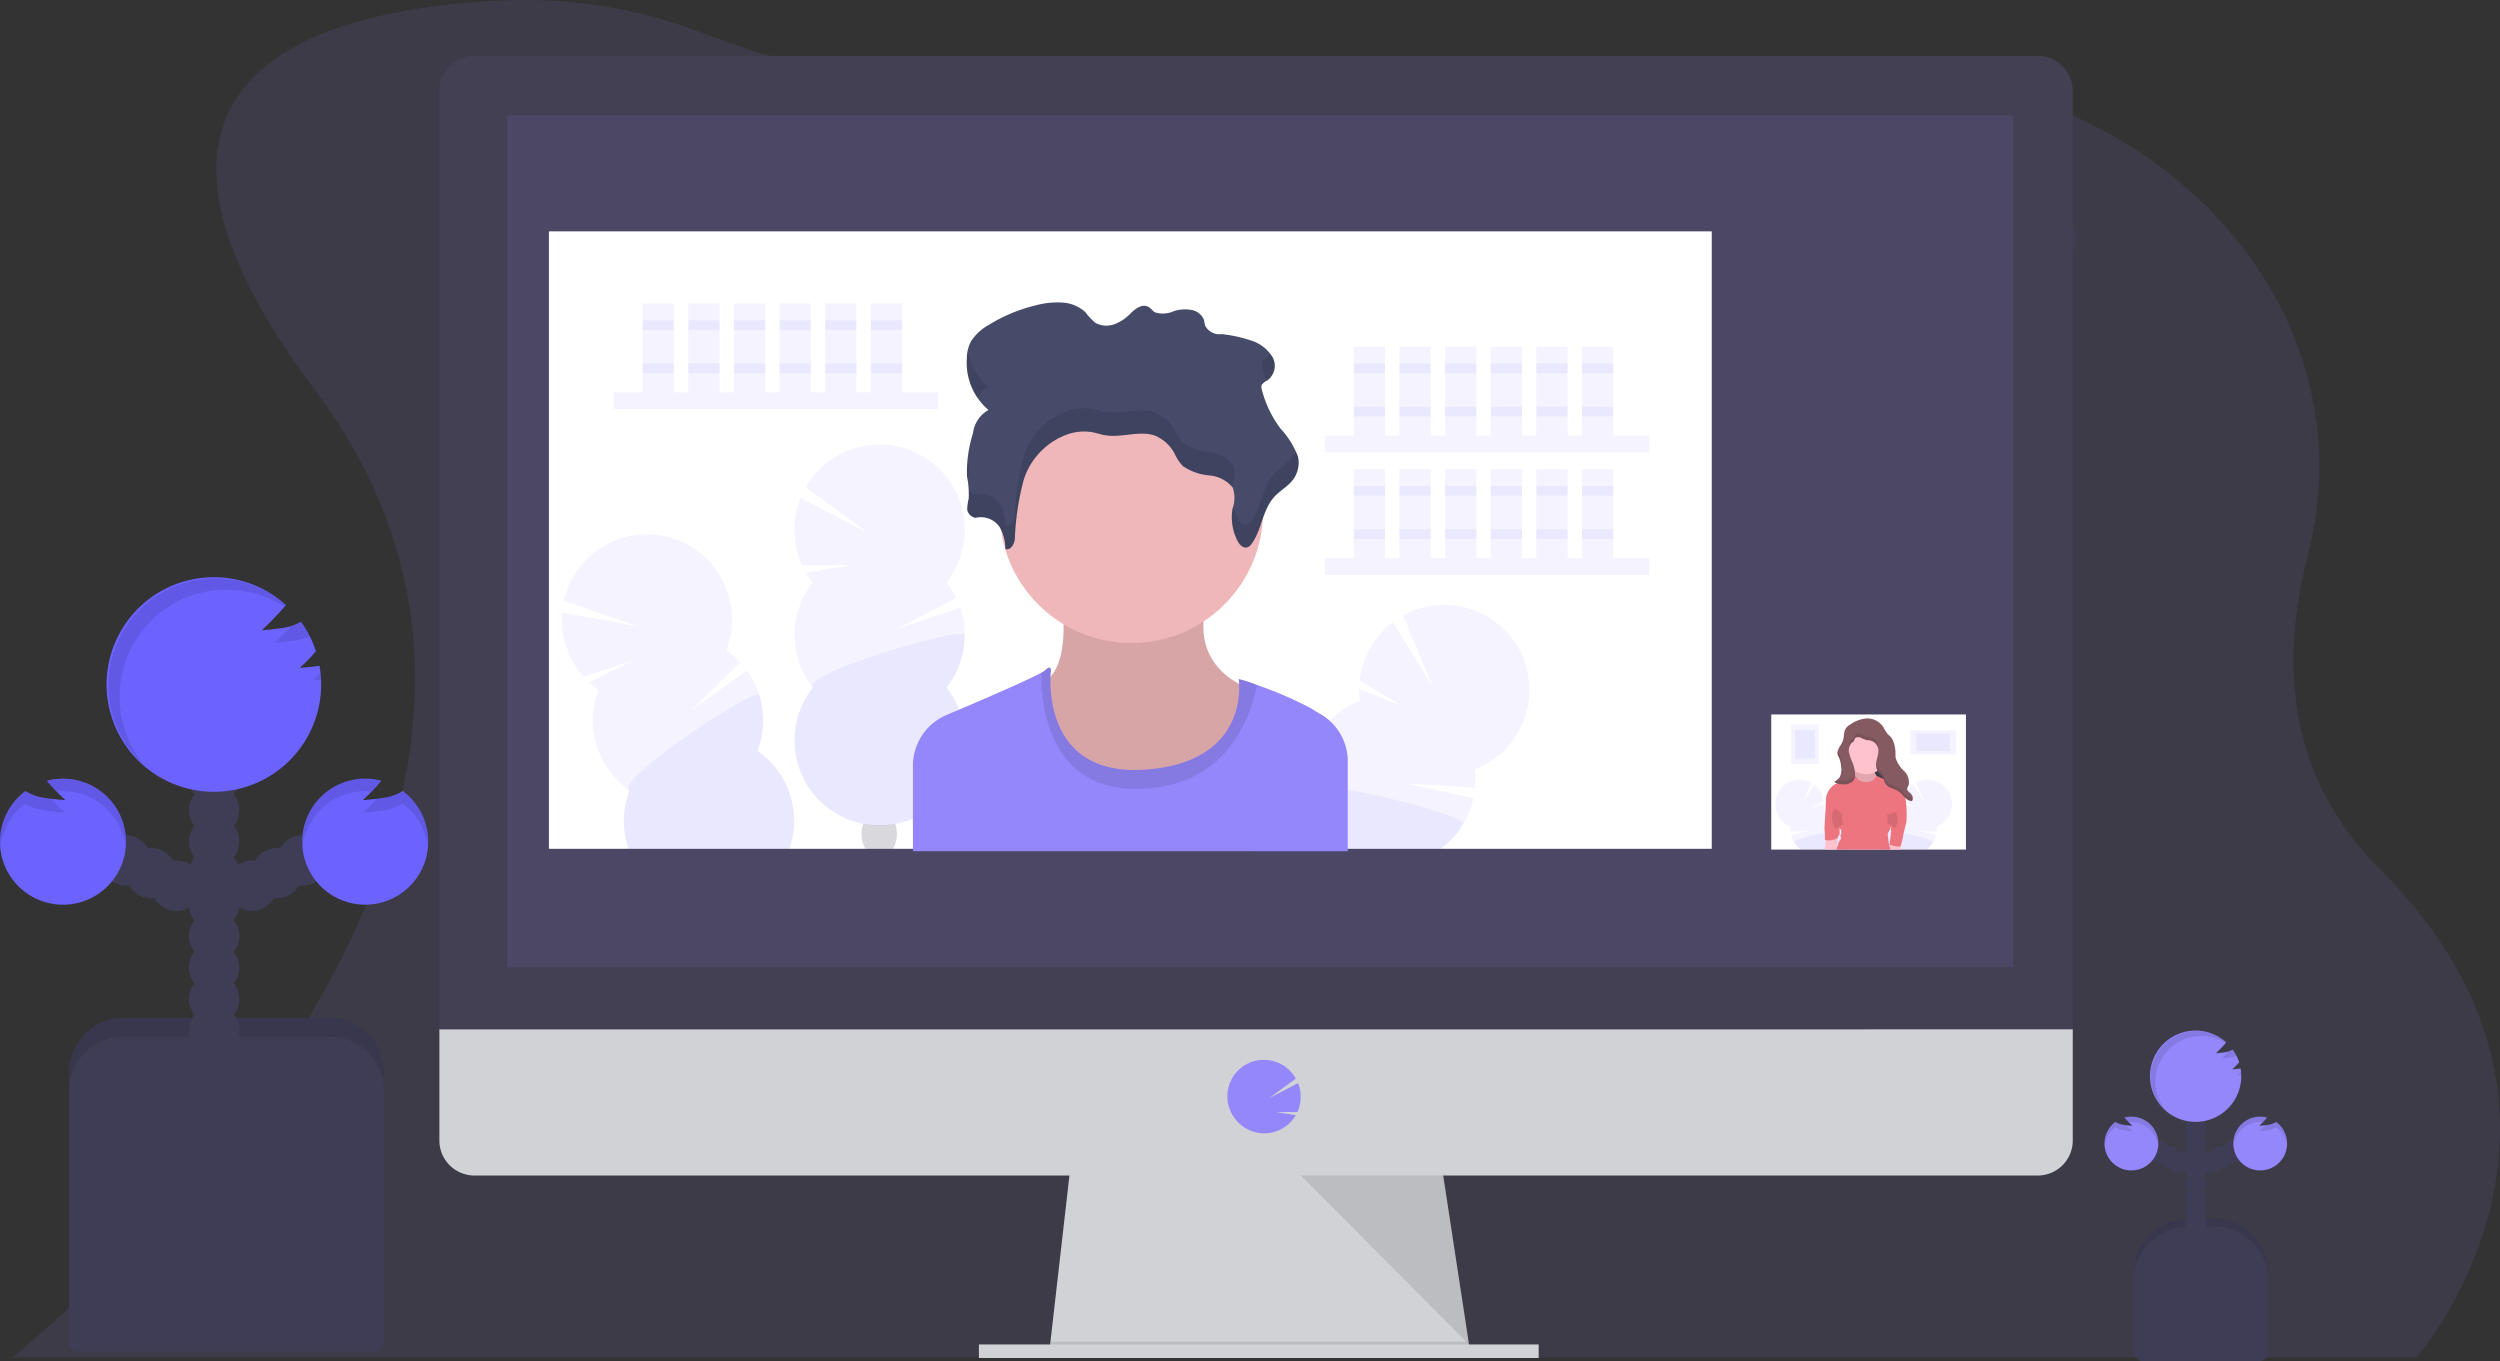 <svg xmlns="http://www.w3.org/2000/svg" width="254.189" height="138.396" viewBox="0 0 254.189 138.396">
  <rect x="0" y="0" width="254.189" height="138.396" fill="#333333" stroke="none"/>
  <g id="undraw_video_call_kxyp_1_" data-name="undraw_video_call_kxyp (1)" transform="translate(0 0)">
    <path id="Path_2389" data-name="Path 2389" d="M278.079,297.692a41.6,41.6,0,0,1-3.61,6.933,30.011,30.011,0,0,1-2.186,3l-.024.029H27.8l.044-.031c.22-.172,1.511-1.216,3.519-3,1.441-1.285,3.249-2.952,5.279-4.958,16.605-16.332,48.5-54.991,21.937-90.406-24.7-32.922,1.894-38.9,19.434-39.594A50.207,50.207,0,0,1,97.782,172.9a175.455,175.455,0,0,0,42.207,9.964q.95.108,1.918.207a184.816,184.816,0,0,0,30.747.557h0c.3-.015.6-.037.911-.059a182.954,182.954,0,0,0,30.074-4.654c.64-.156,1.271-.3,1.9-.44,32.913-7.615,63.255,18.339,55.671,47.671-2.807,10.846-2.094,22.412,7.259,31.765C283.767,273.182,281.9,288.219,278.079,297.692Z" transform="translate(-26.568 -169.628)" fill="#9486fb" opacity="0.1"/>
    <ellipse id="Ellipse_1289" data-name="Ellipse 1289" cx="3.091" cy="2.36" rx="3.091" ry="2.36" transform="translate(193.886 46.275) rotate(-60.79)" fill="#3f3d56"/>
    <ellipse id="Ellipse_1290" data-name="Ellipse 1290" cx="3.091" cy="2.36" rx="3.091" ry="2.36" transform="translate(195.729 42.978) rotate(-60.79)" fill="#3f3d56"/>
    <ellipse id="Ellipse_1291" data-name="Ellipse 1291" cx="3.091" cy="2.36" rx="3.091" ry="2.36" transform="translate(197.573 39.681) rotate(-60.79)" fill="#3f3d56"/>
    <ellipse id="Ellipse_1292" data-name="Ellipse 1292" cx="3.091" cy="2.36" rx="3.091" ry="2.36" transform="translate(199.415 36.382) rotate(-60.79)" fill="#3f3d56"/>
    <ellipse id="Ellipse_1293" data-name="Ellipse 1293" cx="3.091" cy="2.36" rx="3.091" ry="2.36" transform="translate(201.257 33.087) rotate(-60.79)" fill="#3f3d56"/>
    <ellipse id="Ellipse_1294" data-name="Ellipse 1294" cx="3.091" cy="2.36" rx="3.091" ry="2.36" transform="translate(203.101 29.789) rotate(-60.79)" fill="#3f3d56"/>
    <ellipse id="Ellipse_1295" data-name="Ellipse 1295" cx="3.091" cy="2.36" rx="3.091" ry="2.36" transform="translate(204.946 26.493) rotate(-60.79)" fill="#3f3d56"/>
    <path id="Path_2392" data-name="Path 2392" d="M991.889,631.77h2.664a5.5,5.5,0,0,1,5.5,5.5v8.163H986.39v-8.163A5.5,5.5,0,0,1,991.889,631.77Z" transform="translate(-769.418 -507.857)" fill="#3f3d56"/>
    <path id="Path_2393" data-name="Path 2393" d="M991.889,631.77h2.664a5.5,5.5,0,0,1,5.5,5.5v8.163H986.39v-8.163A5.5,5.5,0,0,1,991.889,631.77Z" transform="translate(-769.418 -507.857)" opacity="0.1"/>
    <circle id="Ellipse_1296" data-name="Ellipse 1296" cx="1.093" cy="1.093" r="1.093" transform="translate(222.165 124.734)" fill="#3f3d56"/>
    <circle id="Ellipse_1297" data-name="Ellipse 1297" cx="1.093" cy="1.093" r="1.093" transform="translate(222.165 123.368)" fill="#3f3d56"/>
    <circle id="Ellipse_1298" data-name="Ellipse 1298" cx="1.093" cy="1.093" r="1.093" transform="translate(222.165 122)" fill="#3f3d56"/>
    <circle id="Ellipse_1299" data-name="Ellipse 1299" cx="1.093" cy="1.093" r="1.093" transform="translate(222.165 120.634)" fill="#3f3d56"/>
    <circle id="Ellipse_1300" data-name="Ellipse 1300" cx="1.093" cy="1.093" r="1.093" transform="translate(222.165 119.268)" fill="#3f3d56"/>
    <circle id="Ellipse_1301" data-name="Ellipse 1301" cx="1.093" cy="1.093" r="1.093" transform="translate(222.165 117.902)" fill="#3f3d56"/>
    <circle id="Ellipse_1302" data-name="Ellipse 1302" cx="1.093" cy="1.093" r="1.093" transform="translate(222.165 116.536)" fill="#3f3d56"/>
    <circle id="Ellipse_1303" data-name="Ellipse 1303" cx="1.093" cy="1.093" r="1.093" transform="translate(223.804 117.081)" fill="#3f3d56"/>
    <circle id="Ellipse_1304" data-name="Ellipse 1304" cx="1.093" cy="1.093" r="1.093" transform="translate(224.897 116.536)" fill="#3f3d56"/>
    <circle id="Ellipse_1305" data-name="Ellipse 1305" cx="1.093" cy="1.093" r="1.093" transform="translate(225.99 115.988)" fill="#3f3d56"/>
    <circle id="Ellipse_1306" data-name="Ellipse 1306" cx="1.093" cy="1.093" r="1.093" transform="translate(222.165 115.17)" fill="#3f3d56"/>
    <circle id="Ellipse_1307" data-name="Ellipse 1307" cx="1.093" cy="1.093" r="1.093" transform="translate(222.165 113.804)" fill="#3f3d56"/>
    <circle id="Ellipse_1308" data-name="Ellipse 1308" cx="1.093" cy="1.093" r="1.093" transform="translate(222.165 112.436)" fill="#3f3d56"/>
    <circle id="Ellipse_1309" data-name="Ellipse 1309" cx="1.093" cy="1.093" r="1.093" transform="translate(222.165 111.07)" fill="#3f3d56"/>
    <path id="Path_2394" data-name="Path 2394" d="M1025.2,649.849q-.407.06-.818.086a6.283,6.283,0,0,0,.7-.721,4.619,4.619,0,0,0-.66-1.282,2.274,2.274,0,0,1-.88.279c-.271.04-.543.068-.816.086a14.562,14.562,0,0,0,1.045-1.1,4.641,4.641,0,1,0,1.524,3.434,4.549,4.549,0,0,0-.07-.8Z" transform="translate(-797.413 -541.21)" fill="#9486fb"/>
    <path id="Path_2395" data-name="Path 2395" d="M1058.883,686.3a2.153,2.153,0,0,1-.919.308c-.271.04-.543.068-.816.086a8.035,8.035,0,0,0,.809-.84,2.82,2.82,0,0,0-.7-.092,2.736,2.736,0,1,0,1.625.539Z" transform="translate(-827.442 -572.229)" fill="#9486fb"/>
    <circle id="Ellipse_1310" data-name="Ellipse 1310" cx="1.093" cy="1.093" r="1.093" transform="translate(220.524 117.081)" fill="#3f3d56"/>
    <circle id="Ellipse_1311" data-name="Ellipse 1311" cx="1.093" cy="1.093" r="1.093" transform="translate(219.431 116.536)" fill="#3f3d56"/>
    <circle id="Ellipse_1312" data-name="Ellipse 1312" cx="1.093" cy="1.093" r="1.093" transform="translate(218.34 115.988)" fill="#3f3d56"/>
    <path id="Path_2396" data-name="Path 2396" d="M996.078,686.3a2.153,2.153,0,0,0,.919.308c.271.04.543.068.816.086a8.011,8.011,0,0,1-.81-.84,2.822,2.822,0,0,1,.7-.092,2.736,2.736,0,1,1-1.626.539Z" transform="translate(-780.996 -572.229)" fill="#9486fb"/>
    <path id="Path_2397" data-name="Path 2397" d="M991.889,635.5h2.664a5.5,5.5,0,0,1,5.5,5.5v7.23a.933.933,0,0,1-.933.933h-11.8a.933.933,0,0,1-.933-.933V641A5.5,5.5,0,0,1,991.889,635.5Z" transform="translate(-769.418 -510.766)" fill="#3f3d56"/>
    <g id="Group_2477" data-name="Group 2477" transform="translate(218.676 104.846)" opacity="0.1">
      <path id="Path_2398" data-name="Path 2398" d="M1056.894,664.88a3.547,3.547,0,0,1-.354.334,3.543,3.543,0,0,0,.374-.033C1056.91,665.08,1056.905,664.979,1056.894,664.88Z" transform="translate(-1047.697 -660.787)"/>
      <path id="Path_2399" data-name="Path 2399" d="M1049.09,655.711c.273-.018.545-.046.816-.086a2.557,2.557,0,0,0,.71-.194,4.979,4.979,0,0,0-.383-.631,1.658,1.658,0,0,1-.44.187A6.515,6.515,0,0,1,1049.09,655.711Z" transform="translate(-1041.886 -652.925)"/>
      <path id="Path_2400" data-name="Path 2400" d="M1016.821,651.408a4.637,4.637,0,0,1,7.149-3.907l.07-.075a4.641,4.641,0,1,0-6.12,6.98A4.619,4.619,0,0,1,1016.821,651.408Z" transform="translate(-1016.34 -646.275)"/>
    </g>
    <g id="Group_2478" data-name="Group 2478" transform="translate(227.088 113.531)" opacity="0.1">
      <path id="Path_2401" data-name="Path 2401" d="M1066.48,689.128c.273-.02.545-.048.816-.088a2.15,2.15,0,0,0,.919-.306,2.724,2.724,0,0,1,1.1,1.936,2.565,2.565,0,0,0,.016-.29,2.726,2.726,0,0,0-1.1-2.2,2.152,2.152,0,0,1-.919.308l-.22.026A5.4,5.4,0,0,1,1066.48,689.128Z" transform="translate(-1063.862 -687.648)"/>
      <path id="Path_2402" data-name="Path 2402" d="M1057.312,686.305a1.253,1.253,0,0,1,.273.02c.143-.152.284-.315.427-.473a2.821,2.821,0,0,0-.7-.092,2.732,2.732,0,0,0-2.732,2.732,1.86,1.86,0,0,0,.013.273A2.734,2.734,0,0,1,1057.312,686.305Z" transform="translate(-1054.58 -685.76)"/>
    </g>
    <g id="Group_2479" data-name="Group 2479" transform="translate(213.958 113.531)" opacity="0.1">
      <path id="Path_2403" data-name="Path 2403" d="M997.741,689.128c-.273-.02-.546-.048-.816-.088a2.151,2.151,0,0,1-.919-.306,2.725,2.725,0,0,0-1.1,1.936,2.551,2.551,0,0,1-.015-.29,2.725,2.725,0,0,1,1.1-2.2,2.152,2.152,0,0,0,.919.308l.22.026A5.61,5.61,0,0,0,997.741,689.128Z" transform="translate(-994.89 -687.648)"/>
      <path id="Path_2404" data-name="Path 2404" d="M1004.869,686.305a1.253,1.253,0,0,0-.273.02c-.143-.152-.284-.315-.427-.473a2.822,2.822,0,0,1,.7-.092,2.732,2.732,0,0,1,2.732,2.732,1.869,1.869,0,0,1-.013.273A2.734,2.734,0,0,0,1004.869,686.305Z" transform="translate(-1002.129 -685.76)"/>
    </g>
    <path id="Path_2405" data-name="Path 2405" d="M37.5,539H58.515a5.5,5.5,0,0,1,5.5,5.5V571H32V544.5A5.5,5.5,0,0,1,37.5,539Z" transform="translate(-24.961 -435.493)" fill="#3f3d56"/>
    <path id="Path_2406" data-name="Path 2406" d="M37.5,539H58.515a5.5,5.5,0,0,1,5.5,5.5V571H32V544.5A5.5,5.5,0,0,1,37.5,539Z" transform="translate(-24.961 -435.493)" opacity="0.1"/>
    <circle id="Ellipse_1313" data-name="Ellipse 1313" cx="2.56" cy="2.56" r="2.56" transform="translate(19.21 105.419)" fill="#3f3d56"/>
    <circle id="Ellipse_1314" data-name="Ellipse 1314" cx="2.56" cy="2.56" r="2.56" transform="translate(19.21 102.218)" fill="#3f3d56"/>
    <circle id="Ellipse_1315" data-name="Ellipse 1315" cx="2.56" cy="2.56" r="2.56" transform="translate(19.21 99.016)" fill="#3f3d56"/>
    <circle id="Ellipse_1316" data-name="Ellipse 1316" cx="2.56" cy="2.56" r="2.56" transform="translate(19.21 95.815)" fill="#3f3d56"/>
    <circle id="Ellipse_1317" data-name="Ellipse 1317" cx="2.56" cy="2.56" r="2.56" transform="translate(19.21 92.612)" fill="#3f3d56"/>
    <circle id="Ellipse_1318" data-name="Ellipse 1318" cx="2.56" cy="2.56" r="2.56" transform="translate(19.21 89.412)" fill="#3f3d56"/>
    <circle id="Ellipse_1319" data-name="Ellipse 1319" cx="2.56" cy="2.56" r="2.56" transform="translate(19.21 86.211)" fill="#3f3d56"/>
    <circle id="Ellipse_1320" data-name="Ellipse 1320" cx="2.56" cy="2.56" r="2.56" transform="translate(23.05 87.492)" fill="#3f3d56"/>
    <circle id="Ellipse_1321" data-name="Ellipse 1321" cx="2.56" cy="2.56" r="2.56" transform="translate(25.611 86.211)" fill="#3f3d56"/>
    <circle id="Ellipse_1322" data-name="Ellipse 1322" cx="2.56" cy="2.56" r="2.56" transform="translate(28.173 84.929)" fill="#3f3d56"/>
    <circle id="Ellipse_1323" data-name="Ellipse 1323" cx="2.56" cy="2.56" r="2.56" transform="translate(19.21 83.009)" fill="#3f3d56"/>
    <circle id="Ellipse_1324" data-name="Ellipse 1324" cx="2.56" cy="2.56" r="2.56" transform="translate(19.21 79.808)" fill="#3f3d56"/>
    <circle id="Ellipse_1325" data-name="Ellipse 1325" cx="2.56" cy="2.56" r="2.56" transform="translate(19.21 76.606)" fill="#3f3d56"/>
    <circle id="Ellipse_1326" data-name="Ellipse 1326" cx="2.56" cy="2.56" r="2.56" transform="translate(19.21 73.405)" fill="#3f3d56"/>
    <path id="Path_2407" data-name="Path 2407" d="M93.018,445.464q-.952.139-1.914.2a14.91,14.91,0,0,0,1.648-1.692,10.855,10.855,0,0,0-1.527-3,5.222,5.222,0,0,1-2.05.66c-.634.092-1.274.161-1.914.2a34.511,34.511,0,0,0,2.448-2.552,10.908,10.908,0,1,0,3.407,6.172Z" transform="translate(-60.63 -377.758)" fill="#6c63ff"/>
    <path id="Path_2408" data-name="Path 2408" d="M172.086,530.821a5.042,5.042,0,0,1-2.153.717c-.636.095-1.274.161-1.914.2a18.017,18.017,0,0,0,1.9-1.966,6.407,6.407,0,1,0,2.171,1.045Z" transform="translate(-131.142 -450.388)" fill="#6c63ff"/>
    <circle id="Ellipse_1327" data-name="Ellipse 1327" cx="2.56" cy="2.56" r="2.56" transform="translate(15.367 87.492)" fill="#3f3d56"/>
    <circle id="Ellipse_1328" data-name="Ellipse 1328" cx="2.56" cy="2.56" r="2.56" transform="translate(12.806 86.211)" fill="#3f3d56"/>
    <circle id="Ellipse_1329" data-name="Ellipse 1329" cx="2.56" cy="2.56" r="2.56" transform="translate(10.246 84.929)" fill="#3f3d56"/>
    <path id="Path_2409" data-name="Path 2409" d="M24.8,530.821a5.041,5.041,0,0,0,2.156.717c.634.095,1.271.161,1.911.2a18.016,18.016,0,0,1-1.9-1.966,6.408,6.408,0,1,1-2.171,1.045Z" transform="translate(-22.207 -450.388)" fill="#6c63ff"/>
    <path id="Path_2410" data-name="Path 2410" d="M37.5,547.69H58.515a5.5,5.5,0,0,1,5.5,5.5v25.584a.933.933,0,0,1-.933.933H32.937a.933.933,0,0,1-.937-.933V553.189A5.5,5.5,0,0,1,37.5,547.69Z" transform="translate(-24.961 -442.271)" fill="#3f3d56"/>
    <g id="Group_2480" data-name="Group 2480" transform="translate(11.037 58.818)" opacity="0.1">
      <path id="Path_2411" data-name="Path 2411" d="M167.387,480.61a8.274,8.274,0,0,1-.827.783c.293-.02.587-.046.88-.075C167.429,481.081,167.413,480.843,167.387,480.61Z" transform="translate(-145.842 -471.023)"/>
      <path id="Path_2412" data-name="Path 2412" d="M149.1,459.167c.64-.044,1.278-.11,1.912-.2a6.1,6.1,0,0,0,1.667-.44,11.121,11.121,0,0,0-.9-1.483,3.778,3.778,0,0,1-1.025.44A15.22,15.22,0,0,1,149.1,459.167Z" transform="translate(-132.223 -452.637)"/>
      <path id="Path_2413" data-name="Path 2413" d="M73.5,449.052a10.864,10.864,0,0,1,16.75-9.153c.055-.057.11-.121.165-.176a10.874,10.874,0,1,0-14.336,16.355A10.825,10.825,0,0,1,73.5,449.052Z" transform="translate(-72.374 -437.025)"/>
    </g>
    <g id="Group_2481" data-name="Group 2481" transform="translate(30.729 79.172)" opacity="0.1">
      <path id="Path_2414" data-name="Path 2414" d="M189.85,537.492q.959-.062,1.914-.2a5.031,5.031,0,0,0,2.153-.717,6.392,6.392,0,0,1,2.565,4.533,6.693,6.693,0,0,0,.035-.675,6.379,6.379,0,0,0-2.593-5.138,5.042,5.042,0,0,1-2.153.717c-.169.024-.337.044-.5.064A12.672,12.672,0,0,1,189.85,537.492Z" transform="translate(-183.702 -534.03)"/>
      <path id="Path_2415" data-name="Path 2415" d="M168.3,530.836a6.174,6.174,0,0,1,.642.044c.334-.356.66-.735,1-1.1a6.379,6.379,0,0,0-8.04,6.183c0,.22.011.44.031.64A6.4,6.4,0,0,1,168.3,530.836Z" transform="translate(-161.9 -529.56)"/>
    </g>
    <g id="Group_2482" data-name="Group 2482" transform="translate(0 79.172)" opacity="0.1">
      <path id="Path_2416" data-name="Path 2416" d="M28.861,537.492q-.959-.062-1.911-.2a4.982,4.982,0,0,1-2.156-.717,6.392,6.392,0,0,0-2.558,4.533,6.7,6.7,0,0,1-.035-.675,6.379,6.379,0,0,1,2.6-5.138,5.041,5.041,0,0,0,2.156.717c.167.024.334.044.5.064a12.865,12.865,0,0,0,1.408,1.421Z" transform="translate(-22.2 -534.03)"/>
      <path id="Path_2417" data-name="Path 2417" d="M45.5,530.836a6.175,6.175,0,0,0-.642.044c-.334-.356-.66-.735-1-1.1a6.379,6.379,0,0,1,8.04,6.183,4.321,4.321,0,0,1-.031.64A6.4,6.4,0,0,0,45.5,530.836Z" transform="translate(-39.096 -529.56)"/>
    </g>
    <path id="Path_2418" data-name="Path 2418" d="M527.873,625.937l-42.893-.55.125-1.1,2.074-18.147h37.669l2.772,18.147.211,1.375Z" transform="translate(-378.301 -487.864)" fill="#d0d2d5"/>
    <path id="Path_2419" data-name="Path 2419" d="M527.831,690.015h-21.4l-21.447-.275.125-1.1H527.62Z" transform="translate(-378.301 -552.217)" opacity="0.1"/>
    <rect id="Rectangle_1773" data-name="Rectangle 1773" width="56.916" height="1.375" transform="translate(99.53 136.698)" fill="#d0d2d5"/>
    <path id="Path_2420" data-name="Path 2420" d="M391.374,199.049a3.581,3.581,0,0,0-3.561-3.6H228.863a3.581,3.581,0,0,0-3.563,3.6v96.345H391.374Z" transform="translate(-180.625 -189.77)" fill="#444053"/>
    <path id="Path_2421" data-name="Path 2421" d="M225.3,645.45v11.286a3.561,3.561,0,0,0,3.563,3.572H387.813a3.561,3.561,0,0,0,3.561-3.561v-11.3Z" transform="translate(-180.625 -540.786)" fill="#d0d2d5"/>
    <rect id="Rectangle_1774" data-name="Rectangle 1774" width="153.151" height="86.611" transform="translate(51.549 11.729)" fill="#9486fb" opacity="0.1"/>
    <path id="Path_2422" data-name="Path 2422" d="M593.292,667.01a3.715,3.715,0,0,0,2.921-1.417h0a3.983,3.983,0,0,0,.288-.425l-2.037-.334,2.2.015a3.7,3.7,0,0,0,.07-2.941l-2.954,1.54,2.725-2a3.711,3.711,0,1,0-6.13,4.135h0A3.711,3.711,0,0,0,593.292,667.01Z" transform="translate(-464.756 -551.778)" fill="#9486fb"/>
    <path id="Path_2423" data-name="Path 2423" d="M601.23,611.76l17.111,17.186-2.624-17.186Z" transform="translate(-468.98 -492.248)" opacity="0.1"/>
    <rect id="Rectangle_1775" data-name="Rectangle 1775" width="118.231" height="62.78" transform="translate(55.812 23.523)" fill="#fff"/>
    <rect id="Rectangle_1776" data-name="Rectangle 1776" width="32.977" height="1.709" transform="translate(62.406 39.889)" fill="#9486fb" opacity="0.1"/>
    <rect id="Rectangle_1777" data-name="Rectangle 1777" width="3.176" height="9.038" transform="translate(65.338 30.851)" fill="#9486fb" opacity="0.1"/>
    <rect id="Rectangle_1778" data-name="Rectangle 1778" width="3.176" height="9.038" transform="translate(69.98 30.851)" fill="#9486fb" opacity="0.1"/>
    <rect id="Rectangle_1779" data-name="Rectangle 1779" width="3.176" height="9.038" transform="translate(74.621 30.851)" fill="#9486fb" opacity="0.1"/>
    <rect id="Rectangle_1780" data-name="Rectangle 1780" width="3.176" height="9.038" transform="translate(79.262 30.851)" fill="#9486fb" opacity="0.1"/>
    <rect id="Rectangle_1781" data-name="Rectangle 1781" width="3.176" height="9.038" transform="translate(83.904 30.851)" fill="#9486fb" opacity="0.1"/>
    <rect id="Rectangle_1782" data-name="Rectangle 1782" width="3.176" height="9.038" transform="translate(88.545 30.851)" fill="#9486fb" opacity="0.1"/>
    <rect id="Rectangle_1783" data-name="Rectangle 1783" width="3.176" height="0.977" transform="translate(65.338 32.562)" fill="#9486fb" opacity="0.1"/>
    <rect id="Rectangle_1784" data-name="Rectangle 1784" width="3.176" height="0.977" transform="translate(69.98 32.562)" fill="#9486fb" opacity="0.1"/>
    <rect id="Rectangle_1785" data-name="Rectangle 1785" width="3.176" height="0.977" transform="translate(74.621 32.562)" fill="#9486fb" opacity="0.1"/>
    <rect id="Rectangle_1786" data-name="Rectangle 1786" width="3.176" height="0.977" transform="translate(79.262 32.562)" fill="#9486fb" opacity="0.1"/>
    <rect id="Rectangle_1787" data-name="Rectangle 1787" width="3.176" height="0.977" transform="translate(83.904 32.562)" fill="#9486fb" opacity="0.1"/>
    <rect id="Rectangle_1788" data-name="Rectangle 1788" width="3.176" height="0.977" transform="translate(88.545 32.562)" fill="#9486fb" opacity="0.1"/>
    <rect id="Rectangle_1789" data-name="Rectangle 1789" width="3.176" height="0.977" transform="translate(65.338 36.959)" fill="#9486fb" opacity="0.1"/>
    <rect id="Rectangle_1790" data-name="Rectangle 1790" width="3.176" height="0.977" transform="translate(69.98 36.959)" fill="#9486fb" opacity="0.1"/>
    <rect id="Rectangle_1791" data-name="Rectangle 1791" width="3.176" height="0.977" transform="translate(74.621 36.959)" fill="#9486fb" opacity="0.1"/>
    <rect id="Rectangle_1792" data-name="Rectangle 1792" width="3.176" height="0.977" transform="translate(79.262 36.959)" fill="#9486fb" opacity="0.1"/>
    <rect id="Rectangle_1793" data-name="Rectangle 1793" width="3.176" height="0.977" transform="translate(83.904 36.959)" fill="#9486fb" opacity="0.1"/>
    <rect id="Rectangle_1794" data-name="Rectangle 1794" width="3.176" height="0.977" transform="translate(88.545 36.959)" fill="#9486fb" opacity="0.1"/>
    <rect id="Rectangle_1795" data-name="Rectangle 1795" width="32.977" height="1.709" transform="translate(134.713 44.286)" fill="#9486fb" opacity="0.1"/>
    <rect id="Rectangle_1796" data-name="Rectangle 1796" width="3.176" height="9.038" transform="translate(137.645 35.248)" fill="#9486fb" opacity="0.1"/>
    <rect id="Rectangle_1797" data-name="Rectangle 1797" width="3.176" height="9.038" transform="translate(142.287 35.248)" fill="#9486fb" opacity="0.1"/>
    <rect id="Rectangle_1798" data-name="Rectangle 1798" width="3.176" height="9.038" transform="translate(146.928 35.248)" fill="#9486fb" opacity="0.1"/>
    <rect id="Rectangle_1799" data-name="Rectangle 1799" width="3.176" height="9.038" transform="translate(151.569 35.248)" fill="#9486fb" opacity="0.1"/>
    <rect id="Rectangle_1800" data-name="Rectangle 1800" width="3.176" height="9.038" transform="translate(156.211 35.248)" fill="#9486fb" opacity="0.1"/>
    <rect id="Rectangle_1801" data-name="Rectangle 1801" width="3.176" height="9.038" transform="translate(160.852 35.248)" fill="#9486fb" opacity="0.1"/>
    <rect id="Rectangle_1802" data-name="Rectangle 1802" width="3.176" height="0.977" transform="translate(137.645 36.959)" fill="#9486fb" opacity="0.1"/>
    <rect id="Rectangle_1803" data-name="Rectangle 1803" width="3.176" height="0.977" transform="translate(142.287 36.959)" fill="#9486fb" opacity="0.1"/>
    <rect id="Rectangle_1804" data-name="Rectangle 1804" width="3.176" height="0.977" transform="translate(146.928 36.959)" fill="#9486fb" opacity="0.1"/>
    <rect id="Rectangle_1805" data-name="Rectangle 1805" width="3.176" height="0.977" transform="translate(151.569 36.959)" fill="#9486fb" opacity="0.1"/>
    <rect id="Rectangle_1806" data-name="Rectangle 1806" width="3.176" height="0.977" transform="translate(156.211 36.959)" fill="#9486fb" opacity="0.1"/>
    <rect id="Rectangle_1807" data-name="Rectangle 1807" width="3.176" height="0.977" transform="translate(160.852 36.959)" fill="#9486fb" opacity="0.1"/>
    <rect id="Rectangle_1808" data-name="Rectangle 1808" width="3.176" height="0.977" transform="translate(137.645 41.356)" fill="#9486fb" opacity="0.1"/>
    <rect id="Rectangle_1809" data-name="Rectangle 1809" width="3.176" height="0.977" transform="translate(142.287 41.356)" fill="#9486fb" opacity="0.1"/>
    <rect id="Rectangle_1810" data-name="Rectangle 1810" width="3.176" height="0.977" transform="translate(146.928 41.356)" fill="#9486fb" opacity="0.1"/>
    <rect id="Rectangle_1811" data-name="Rectangle 1811" width="3.176" height="0.977" transform="translate(151.569 41.356)" fill="#9486fb" opacity="0.1"/>
    <rect id="Rectangle_1812" data-name="Rectangle 1812" width="3.176" height="0.977" transform="translate(156.211 41.356)" fill="#9486fb" opacity="0.1"/>
    <rect id="Rectangle_1813" data-name="Rectangle 1813" width="3.176" height="0.977" transform="translate(160.852 41.356)" fill="#9486fb" opacity="0.1"/>
    <rect id="Rectangle_1814" data-name="Rectangle 1814" width="32.977" height="1.709" transform="translate(134.713 56.745)" fill="#9486fb" opacity="0.1"/>
    <rect id="Rectangle_1815" data-name="Rectangle 1815" width="3.176" height="9.038" transform="translate(137.645 47.706)" fill="#9486fb" opacity="0.1"/>
    <rect id="Rectangle_1816" data-name="Rectangle 1816" width="3.176" height="9.038" transform="translate(142.287 47.706)" fill="#9486fb" opacity="0.1"/>
    <rect id="Rectangle_1817" data-name="Rectangle 1817" width="3.176" height="9.038" transform="translate(146.928 47.706)" fill="#9486fb" opacity="0.1"/>
    <rect id="Rectangle_1818" data-name="Rectangle 1818" width="3.176" height="9.038" transform="translate(151.569 47.706)" fill="#9486fb" opacity="0.1"/>
    <rect id="Rectangle_1819" data-name="Rectangle 1819" width="3.176" height="9.038" transform="translate(156.211 47.706)" fill="#9486fb" opacity="0.1"/>
    <rect id="Rectangle_1820" data-name="Rectangle 1820" width="3.176" height="9.038" transform="translate(160.852 47.706)" fill="#9486fb" opacity="0.1"/>
    <rect id="Rectangle_1821" data-name="Rectangle 1821" width="3.176" height="0.977" transform="translate(137.645 49.416)" fill="#9486fb" opacity="0.1"/>
    <rect id="Rectangle_1822" data-name="Rectangle 1822" width="3.176" height="0.977" transform="translate(142.287 49.416)" fill="#9486fb" opacity="0.1"/>
    <rect id="Rectangle_1823" data-name="Rectangle 1823" width="3.176" height="0.977" transform="translate(146.928 49.416)" fill="#9486fb" opacity="0.1"/>
    <rect id="Rectangle_1824" data-name="Rectangle 1824" width="3.176" height="0.977" transform="translate(151.569 49.416)" fill="#9486fb" opacity="0.1"/>
    <rect id="Rectangle_1825" data-name="Rectangle 1825" width="3.176" height="0.977" transform="translate(156.211 49.416)" fill="#9486fb" opacity="0.1"/>
    <rect id="Rectangle_1826" data-name="Rectangle 1826" width="3.176" height="0.977" transform="translate(160.852 49.416)" fill="#9486fb" opacity="0.1"/>
    <rect id="Rectangle_1827" data-name="Rectangle 1827" width="3.176" height="0.977" transform="translate(137.645 53.813)" fill="#9486fb" opacity="0.1"/>
    <rect id="Rectangle_1828" data-name="Rectangle 1828" width="3.176" height="0.977" transform="translate(142.287 53.813)" fill="#9486fb" opacity="0.1"/>
    <rect id="Rectangle_1829" data-name="Rectangle 1829" width="3.176" height="0.977" transform="translate(146.928 53.813)" fill="#9486fb" opacity="0.1"/>
    <rect id="Rectangle_1830" data-name="Rectangle 1830" width="3.176" height="0.977" transform="translate(151.569 53.813)" fill="#9486fb" opacity="0.1"/>
    <rect id="Rectangle_1831" data-name="Rectangle 1831" width="3.176" height="0.977" transform="translate(156.211 53.813)" fill="#9486fb" opacity="0.1"/>
    <rect id="Rectangle_1832" data-name="Rectangle 1832" width="3.176" height="0.977" transform="translate(160.852 53.813)" fill="#9486fb" opacity="0.1"/>
    <path id="Path_2424" data-name="Path 2424" d="M391.261,389.14a8.7,8.7,0,0,1-.673-.99l4.749-.779-5.145.042a8.674,8.674,0,0,1-.165-6.859l6.889,3.574-6.353-4.67a8.656,8.656,0,1,1,14.3,9.678,8.651,8.651,0,0,1,.992,1.575l-6.159,3.2,6.57-2.2a8.651,8.651,0,0,1-1.395,8.126,8.656,8.656,0,1,1-13.6,0,8.656,8.656,0,0,1,0-10.7Z" transform="translate(-308.628 -329.921)" fill="#9486fb" opacity="0.1"/>
    <path id="Path_2425" data-name="Path 2425" d="M406.745,462.727a8.618,8.618,0,0,1-1.852,5.35,8.656,8.656,0,1,1-13.6,0C390.129,466.605,406.745,461.755,406.745,462.727Z" transform="translate(-308.656 -398.156)" fill="#9486fb" opacity="0.1"/>
    <path id="Path_2426" data-name="Path 2426" d="M423.633,552.906c.015.024.026.048.042.073h-2.939c.015-.024.026-.048.042-.073a2.861,2.861,0,0,1-.378-1.447,2.979,2.979,0,0,1,.178-1.018h0c.163.026.365.055.6.079a10.318,10.318,0,0,0,2.05,0c.194-.02.4-.048.6-.079,0,.005,0,.01,0,.015a2.936,2.936,0,0,1,.174,1A2.86,2.86,0,0,1,423.633,552.906Z" transform="translate(-332.809 -466.675)" fill="#3f3d56" opacity="0.2"/>
    <path id="Path_2427" data-name="Path 2427" d="M305.009,448.628H288.665c-.037-.095-.07-.194-.1-.29a8.6,8.6,0,0,1,.191-5.657,8.654,8.654,0,0,1-3.159-10.226,8.954,8.954,0,0,1-.937-.748l4.307-2.147-4.894,1.553a8.664,8.664,0,0,1-2.182-6.507l7.637,1.379-7.448-2.587a8.656,8.656,0,1,1,16.515,5.035,8.814,8.814,0,0,1,1.41,1.216l-4.945,4.879,5.629-4.047a8.658,8.658,0,0,1,1.065,8.178A8.658,8.658,0,0,1,305.009,448.628Z" transform="translate(-224.746 -362.32)" fill="#9486fb" opacity="0.1"/>
    <path id="Path_2428" data-name="Path 2428" d="M327.407,506.362H311.063c-.037-.095-.07-.194-.1-.29a8.6,8.6,0,0,1,.191-5.658c-1.54-1.067,12.9-10.6,13.2-9.678a8.638,8.638,0,0,1-.191,5.66,8.658,8.658,0,0,1,3.245,9.967Z" transform="translate(-247.144 -420.054)" fill="#9486fb" opacity="0.1"/>
    <path id="Path_2429" data-name="Path 2429" d="M628.352,462.269a8.614,8.614,0,0,1-4.333,3.643,8.93,8.93,0,0,1,.037,1.863l-6.933-.416,6.771,1.48A8.676,8.676,0,0,1,620.552,474h-9.437v.244H601.51c.02-.084.04-.165.062-.244a8.686,8.686,0,0,1,5.279-5.875,8.662,8.662,0,0,1,5.5-9.186,8.663,8.663,0,0,1-.073-1.194l4.476,1.76-4.426-2.6a8.676,8.676,0,0,1,3.368-5.97l4.078,6.6-3.055-7.259a8.653,8.653,0,0,1,11.632,12.006Z" transform="translate(-474.082 -387.687)" fill="#9486fb" opacity="0.1"/>
    <path id="Path_2430" data-name="Path 2430" d="M622.86,537a8.53,8.53,0,0,1-2.307,2.541h-9.437v.244H601.51c.02-.084.04-.165.062-.244a8.687,8.687,0,0,1,5.279-5.875c-.081-.631,1.784-.545,4.267-.128C615.973,534.354,623.19,536.451,622.86,537Z" transform="translate(-474.082 -453.235)" fill="#9486fb" opacity="0.1"/>
    <path id="Path_2431" data-name="Path 2431" d="M504.906,443.736s1.177,6.416-1.463,8.508,2.23,14.645,10.321,13.183,11.368-12,11.368-12-8.09-1.672-5.092-10.18Z" transform="translate(-397.024 -383.063)" fill="#efb7b9"/>
    <path id="Path_2432" data-name="Path 2432" d="M504.906,443.736s1.177,6.416-1.463,8.508,2.23,14.645,10.321,13.183,11.368-12,11.368-12-8.09-1.672-5.092-10.18Z" transform="translate(-397.024 -383.063)" opacity="0.1"/>
    <circle id="Ellipse_1330" data-name="Ellipse 1330" cx="13.389" cy="13.389" r="13.389" transform="translate(101.642 38.602)" fill="#efb7b9"/>
    <path id="Path_2433" data-name="Path 2433" d="M488.393,487.764v9.1H444.18V488.18a5.611,5.611,0,0,1,3.423-5.165l1.269-.539c3.207-1.366,7.1-3.062,8.376-3.768a2.1,2.1,0,0,0,.392-.253c.7-.7.559.209.559.209s-.02.172-.033.471c-.075,2.048.22,10.1,9.656,9.432,9.208-.66,9.612-6.872,9.529-8.7a4.538,4.538,0,0,0-.044-.506,12.625,12.625,0,0,1,1.865.607,38.825,38.825,0,0,1,5.528,2.393c.238.165.526.341.838.515a5.578,5.578,0,0,1,2.86,4.888Z" transform="translate(-351.359 -410.318)" fill="#9486fb"/>
    <path id="Path_2434" data-name="Path 2434" d="M525.484,479.992c-.779,3.612-3.225,10.378-12.048,10.558-9.395.185-9.936-9.159-9.879-11.81a2.033,2.033,0,0,0,.394-.255c.7-.7.559.209.559.209s-1.186,10.671,9.623,9.9,9.485-9.206,9.485-9.206A11.027,11.027,0,0,1,525.484,479.992Z" transform="translate(-397.673 -410.341)" opacity="0.1"/>
    <path id="Path_2435" data-name="Path 2435" d="M469.959,331.345a2.315,2.315,0,0,1,2.42.88,4.326,4.326,0,0,1,.618,2.3c.583.123.911-.537.963-1.032a26.83,26.83,0,0,1,.911-6.042,7.23,7.23,0,0,1,4.448-4.6,5.139,5.139,0,0,1,2.42-.231c.482.081.937.249,1.419.328,1.665.275,3.48-.515,5.044.035a3.975,3.975,0,0,1,2.059,1.945,4.243,4.243,0,0,0,.8,1.164,5.592,5.592,0,0,0,2.657.937,3.433,3.433,0,0,1,2.4,1.243,3.24,3.24,0,0,1-.026,2.151,5.253,5.253,0,0,0,.543,3.321c.176.334.532.713.952.6a.84.84,0,0,0,.455-.37c1.1-1.54,1.065-3.537,2.435-4.912.46-.46,1.051-.821,1.5-1.289a2.9,2.9,0,0,0,.776-2.64,8.708,8.708,0,0,0-1.775-2.86,11.219,11.219,0,0,1-1.9-3.948.7.7,0,0,1,0-.515,1.38,1.38,0,0,1,.486-.4,1.839,1.839,0,0,0,.631-2.349A3.877,3.877,0,0,0,498,313.321a14.56,14.56,0,0,0-3-.66,1.632,1.632,0,0,1-1.672-.825c-.092-.24-.092-.5-.187-.739a1.694,1.694,0,0,0-1.274-.9,3.74,3.74,0,0,0-1.72.121,2.686,2.686,0,0,1-1.92.136c-.29-.165-.453-.464-.765-.6-.634-.271-1.3.275-1.76.726a4.333,4.333,0,0,1-1.59,1.067,2.361,2.361,0,0,1-1.966-.13,6.2,6.2,0,0,1-1.01-1.084,3.8,3.8,0,0,0-2.389-.979,8.444,8.444,0,0,0-2.7.295,16.33,16.33,0,0,0-4.74,1.98,5.09,5.09,0,0,0-1.817,1.689,3.834,3.834,0,0,0-.409,1.742,6.294,6.294,0,0,0,2.2,5.218,3.1,3.1,0,0,0-1.571,2.349,12.885,12.885,0,0,0-.609,4.4,9.666,9.666,0,0,1,.167,2.285,4.939,4.939,0,0,0-.15,1.1A1.051,1.051,0,0,0,469.959,331.345Z" transform="translate(-370.776 -278.692)" fill="#454b69"/>
    <g id="Group_2483" data-name="Group 2483" transform="translate(98.298 35.624)" opacity="0.1">
      <path id="Path_2436" data-name="Path 2436" d="M598.133,378.18a3.155,3.155,0,0,1-.578.851c-.44.469-1.038.829-1.5,1.291-1.37,1.373-1.342,3.376-2.435,4.912a.836.836,0,0,1-.455.367c-.42.108-.776-.271-.952-.6a5.343,5.343,0,0,1-.477-1.287q-.035.167-.066.337a5.252,5.252,0,0,0,.543,3.321c.176.334.532.713.952.6a.84.84,0,0,0,.455-.37c1.1-1.54,1.065-3.537,2.435-4.912.46-.46,1.051-.82,1.5-1.289a2.9,2.9,0,0,0,.776-2.64A3.168,3.168,0,0,0,598.133,378.18Z" transform="translate(-564.65 -367.93)"/>
      <path id="Path_2437" data-name="Path 2437" d="M605.813,333.674a1.35,1.35,0,0,0-.486.4.7.7,0,0,0,0,.515,10.739,10.739,0,0,0,.486,1.463h0a1.839,1.839,0,0,0,.622-2.373,2.4,2.4,0,0,0-.22-.374A1.834,1.834,0,0,1,605.813,333.674Z" transform="translate(-575.32 -332.922)"/>
      <path id="Path_2438" data-name="Path 2438" d="M471.287,335.3a5.972,5.972,0,0,1-2.1-3.717,5.282,5.282,0,0,0-.1.88,6.693,6.693,0,0,0,1.056,3.959A2.25,2.25,0,0,1,471.287,335.3Z" transform="translate(-469.081 -331.58)"/>
      <path id="Path_2439" data-name="Path 2439" d="M496.255,366.2a3.241,3.241,0,0,0,.026-2.151,3.42,3.42,0,0,0-2.4-1.243,5.577,5.577,0,0,1-2.657-.937,4.244,4.244,0,0,1-.8-1.164,3.943,3.943,0,0,0-2.059-1.945c-1.564-.55-3.379.24-5.044-.035-.482-.079-.937-.246-1.419-.328a5.139,5.139,0,0,0-2.42.22,7.22,7.22,0,0,0-4.448,4.6,26.619,26.619,0,0,0-.911,6.042c-.053.495-.381,1.155-.963,1.032a4.366,4.366,0,0,0-.618-2.3,2.3,2.3,0,0,0-2.42-.88,1.166,1.166,0,0,1-.677-.44,3.7,3.7,0,0,1-.013.88,4.939,4.939,0,0,0-.15,1.1,1.051,1.051,0,0,0,.836.831,2.315,2.315,0,0,1,2.42.88,4.326,4.326,0,0,1,.618,2.3c.583.123.911-.537.963-1.032a26.828,26.828,0,0,1,.911-6.042,7.229,7.229,0,0,1,4.448-4.6,5.138,5.138,0,0,1,2.42-.231c.482.081.937.249,1.419.328,1.665.275,3.48-.515,5.044.035a3.975,3.975,0,0,1,2.059,1.944,4.244,4.244,0,0,0,.8,1.164,5.592,5.592,0,0,0,2.657.937,3.529,3.529,0,0,1,2.351,1.168C496.24,366.3,496.247,366.251,496.255,366.2Z" transform="translate(-469.235 -352.457)"/>
      <path id="Path_2440" data-name="Path 2440" d="M469.305,383.2a6.186,6.186,0,0,0-.106-1.786,7.961,7.961,0,0,0-.062,1.872c.013.161.035.319.057.479C469.222,383.572,469.27,383.385,469.305,383.2Z" transform="translate(-469.103 -370.449)"/>
    </g>
    <rect id="Rectangle_1833" data-name="Rectangle 1833" width="19.797" height="13.737" transform="translate(180.092 72.644)" fill="#fff"/>
    <path id="Path_2441" data-name="Path 2441" d="M895.827,533.823a2.444,2.444,0,0,1-1.234,1.036,2.511,2.511,0,0,1,.011.53l-1.98-.119,1.927.422a2.48,2.48,0,0,1-.95,1.465h-2.679v.07H888.19a.106.106,0,0,1,.018-.07,2.421,2.421,0,0,1,.268-.636,7.048,7.048,0,0,0,2.8-3.649,2.191,2.191,0,0,1-.02-.339l1.274.5-1.26-.739a2.459,2.459,0,0,1,.961-1.7l1.159,1.878-.869-2.068a2.464,2.464,0,0,1,3.3,3.416Z" transform="translate(-697.702 -450.814)" fill="#9486fb" opacity="0.1"/>
    <path id="Path_2442" data-name="Path 2442" d="M894.263,555.083a2.42,2.42,0,0,1-.66.722h-2.681v.07H888.19a.106.106,0,0,1,.018-.07,2.421,2.421,0,0,1,.268-.636,2.451,2.451,0,0,1,1.232-1.036c-.022-.178.508-.154,1.214-.035C892.3,554.331,894.358,554.927,894.263,555.083Z" transform="translate(-697.702 -469.454)" fill="#9486fb" opacity="0.1"/>
    <path id="Path_2443" data-name="Path 2443" d="M843.2,533.823a2.444,2.444,0,0,0,1.234,1.036,2.519,2.519,0,0,0-.011.53l1.98-.119-1.927.422a2.479,2.479,0,0,0,.95,1.465h2.686v.07h2.734a.419.419,0,0,0-.018-.07,2.579,2.579,0,0,0-.268-.636,7.032,7.032,0,0,1-2.8-3.649,2.506,2.506,0,0,0,.022-.339l-1.274.5,1.258-.739a2.459,2.459,0,0,0-.961-1.7l-1.159,1.878.869-2.068a2.464,2.464,0,0,0-3.3,3.416Z" transform="translate(-662.355 -450.814)" fill="#9486fb" opacity="0.1"/>
    <path id="Path_2444" data-name="Path 2444" d="M851.447,555.083a2.419,2.419,0,0,0,.66.722h2.686v.07h2.734a.409.409,0,0,0-.018-.07,2.573,2.573,0,0,0-.268-.636,2.464,2.464,0,0,0-1.234-1.036c.022-.178-.508-.154-1.214-.035C853.407,554.331,851.346,554.927,851.447,555.083Z" transform="translate(-669.039 -469.454)" fill="#9486fb" opacity="0.1"/>
    <rect id="Rectangle_1834" data-name="Rectangle 1834" width="4.424" height="4.927" transform="translate(187.523 75.671)" fill="#464353"/>
    <rect id="Rectangle_1835" data-name="Rectangle 1835" width="4.424" height="4.927" transform="translate(187.523 75.671)" opacity="0.1"/>
    <path id="Path_2445" data-name="Path 2445" d="M843.62,453.891l-.09,1.28h1.263l.079-1.691Z" transform="translate(-657.983 -368.784)" fill="#fdc2cc"/>
    <path id="Path_2446" data-name="Path 2446" d="M873.5,453.891l-.191,1.28h1.157l.073-1.691Z" transform="translate(-681.212 -368.784)" fill="#fdc2cc"/>
    <path id="Path_2447" data-name="Path 2447" d="M878.99,524.225a2.052,2.052,0,0,1-.2.807,1.521,1.521,0,0,0,2.578.185s-.517-.44-.4-.933S878.99,524.225,878.99,524.225Z" transform="translate(-690.363 -446.089)" fill="#a1616a"/>
    <path id="Path_2448" data-name="Path 2448" d="M878.99,524.225a2.052,2.052,0,0,1-.2.807,1.521,1.521,0,0,0,2.578.185s-.517-.44-.4-.933S878.99,524.225,878.99,524.225Z" transform="translate(-690.363 -446.089)" fill="#fdc2cc" opacity="0.712"/>
    <circle id="Ellipse_1331" data-name="Ellipse 1331" cx="2.213" cy="2.213" r="2.213" transform="translate(187.52 74.283)" fill="#fdc2cc"/>
    <path id="Path_2449" data-name="Path 2449" d="M869.646,528.032a1.1,1.1,0,0,1-1.067-.862,5.663,5.663,0,0,1-.581.44c-.09.031-.977.532-1.144.563a.944.944,0,0,0-.44.22,1.92,1.92,0,0,0-.732,1.434c-.031.992-.152,2.93-.152,2.93l.046.7v.458a1.605,1.605,0,0,0,1.32-.22s0-.167.092-.22.106-.275.09-.367a3.557,3.557,0,0,1,0-.411.3.3,0,0,0,.123.183.941.941,0,0,1,.031.383c-.046.09-.092.3-.046.35a.22.22,0,0,1-.031.26,1.512,1.512,0,0,0-.2.383s-.046.273-.092.3a1.266,1.266,0,0,0-.106.352h5.5a5.3,5.3,0,0,1-.22-.856c.016-.136-.136-.7-.031-.853a1.17,1.17,0,0,0,.244-.7l.062.594-.167,1.32s1.021.321,1.128.121a7.054,7.054,0,0,0,.26-1.067s.244-1.1.306-1.252.2-3.2-.627-3.645a24.675,24.675,0,0,0-2.42-1.166A1.023,1.023,0,0,1,869.646,528.032Z" transform="translate(-680.027 -448.523)" fill="#ec7580"/>
    <path id="Path_2450" data-name="Path 2450" d="M871.487,544.65a1.1,1.1,0,0,0-.189.772,2.136,2.136,0,0,0,.26.765" transform="translate(-684.518 -462.158)" fill="none" stroke="#000" stroke-miterlimit="10" stroke-width="1" opacity="0.1"/>
    <path id="Path_2451" data-name="Path 2451" d="M896.293,545.6a2.32,2.32,0,0,1,.092.343,1.044,1.044,0,0,1-.145.862" transform="translate(-703.981 -462.899)" fill="none" stroke="#000" stroke-miterlimit="10" stroke-width="1" opacity="0.1"/>
    <path id="Path_2452" data-name="Path 2452" d="M872.257,503.607a.732.732,0,0,1,.517.053,2.706,2.706,0,0,0,.493.2c.114.024.22.024.348.042a1.082,1.082,0,0,1,.867.847c.1.541-.22,1.073-.22,1.626a1.36,1.36,0,0,0,.315.864,2.552,2.552,0,0,1,.44.526c.064.141.077.3.139.44a1.135,1.135,0,0,0,.625.532,4.255,4.255,0,0,1,.763.343c.44.293.7.853,1.21.974a.2.2,0,0,0,.161,0,.2.2,0,0,0,.075-.154.719.719,0,0,0-.2-.592c-.125-.125-.308-.22-.348-.389s.066-.315.123-.469a1.548,1.548,0,0,0-.466-1.447,2.972,2.972,0,0,1-.842-1.32,3.472,3.472,0,0,1-.02-.523,3.472,3.472,0,0,0-.185-1.058,1.554,1.554,0,0,0-.264-.508c-.11-.132-.251-.233-.365-.361a5.449,5.449,0,0,1-.409-.66,1.98,1.98,0,0,0-1.617-.908,3.334,3.334,0,0,0-1.727.6,1.481,1.481,0,0,0-.488.429c-.22.35-.154.812-.281,1.208s-.429.689-.535,1.076a.755.755,0,0,0-.015.35,1.792,1.792,0,0,0,.156.352,2.62,2.62,0,0,1,.2.891,1.758,1.758,0,0,1-.145,1.082,1.813,1.813,0,0,1-.55.466,1.071,1.071,0,0,0,.768.235,1.356,1.356,0,0,0,1.161-.33,1.152,1.152,0,0,0,.176-.8,3.375,3.375,0,0,0-.185-.9,6.853,6.853,0,0,1-.427-1.219,1.149,1.149,0,0,1,.22-.88c.079-.1.22-.15.286-.255C872.083,503.824,872.059,503.677,872.257,503.607Z" transform="translate(-683.513 -428.624)" fill="#865a61"/>
    <g id="Group_2484" data-name="Group 2484" transform="translate(186.491 74.606)" opacity="0.1">
      <path id="Path_2453" data-name="Path 2453" d="M871.676,517.331a2.619,2.619,0,0,1,.2.891c0,.1.016.2.018.295a3.022,3.022,0,0,0,0-.647,2.6,2.6,0,0,0-.2-.88,1.978,1.978,0,0,1-.156-.35.744.744,0,0,0-.015.347A1.792,1.792,0,0,0,871.676,517.331Z" transform="translate(-871.181 -514.916)"/>
      <path id="Path_2454" data-name="Path 2454" d="M871.964,527.588a1.371,1.371,0,0,1-1.161.332,1.718,1.718,0,0,1-.521-.079c-.084.068-.174.132-.262.194a1.071,1.071,0,0,0,.768.235,1.356,1.356,0,0,0,1.161-.33,1.1,1.1,0,0,0,.18-.75A.842.842,0,0,1,871.964,527.588Z" transform="translate(-870.02 -523.145)"/>
      <path id="Path_2455" data-name="Path 2455" d="M903.842,530.98a.349.349,0,0,0,.026.073c.026-.062.057-.125.081-.189a.91.91,0,0,0,.044-.453.931.931,0,0,1-.029.1C903.908,530.667,903.8,530.821,903.842,530.98Z" transform="translate(-896.396 -525.657)"/>
      <path id="Path_2456" data-name="Path 2456" d="M879.8,510.42a1.38,1.38,0,0,0,0-.455,1.08,1.08,0,0,0-.867-.847c-.117-.02-.233-.02-.348-.042a2.868,2.868,0,0,1-.493-.2.732.732,0,0,0-.517-.055c-.2.07-.174.22-.262.365-.064.106-.207.158-.286.255a1.137,1.137,0,0,0-.22.812.992.992,0,0,1,.2-.46c.079-.1.22-.15.286-.255.088-.147.064-.295.262-.365a.732.732,0,0,1,.517.053,2.708,2.708,0,0,0,.493.2c.114.024.22.024.348.042a1.082,1.082,0,0,1,.867.847A.879.879,0,0,1,879.8,510.42Z" transform="translate(-875.306 -508.801)"/>
      <path id="Path_2457" data-name="Path 2457" d="M892.974,525.455a.22.22,0,0,1-.161,0c-.51-.121-.774-.682-1.21-.974a4.587,4.587,0,0,0-.763-.343,1.131,1.131,0,0,1-.625-.53c-.062-.143-.075-.3-.139-.44a2.567,2.567,0,0,0-.44-.526,1.37,1.37,0,0,1-.317-.772,1.689,1.689,0,0,0-.02.257,1.359,1.359,0,0,0,.33.871,2.552,2.552,0,0,1,.44.526c.064.141.077.3.138.44a1.135,1.135,0,0,0,.625.532,4.253,4.253,0,0,1,.763.343c.44.293.7.853,1.21.974a.2.2,0,0,0,.161,0,.2.2,0,0,0,.075-.154.728.728,0,0,0-.013-.249.134.134,0,0,1-.055.044Z" transform="translate(-885.059 -518.995)"/>
    </g>
    <rect id="Rectangle_1836" data-name="Rectangle 1836" width="2.829" height="4.041" transform="translate(182.111 73.654)" fill="#9486fb" opacity="0.1"/>
    <rect id="Rectangle_1837" data-name="Rectangle 1837" width="2.019" height="2.886" transform="translate(182.516 74.232)" fill="#9486fb" opacity="0.1"/>
    <rect id="Rectangle_1838" data-name="Rectangle 1838" width="4.646" height="2.424" transform="translate(194.232 74.261)" fill="#9486fb" opacity="0.1"/>
    <rect id="Rectangle_1839" data-name="Rectangle 1839" width="3.434" height="1.793" transform="translate(194.839 74.577)" fill="#9486fb" opacity="0.1"/>
  </g>
</svg>
